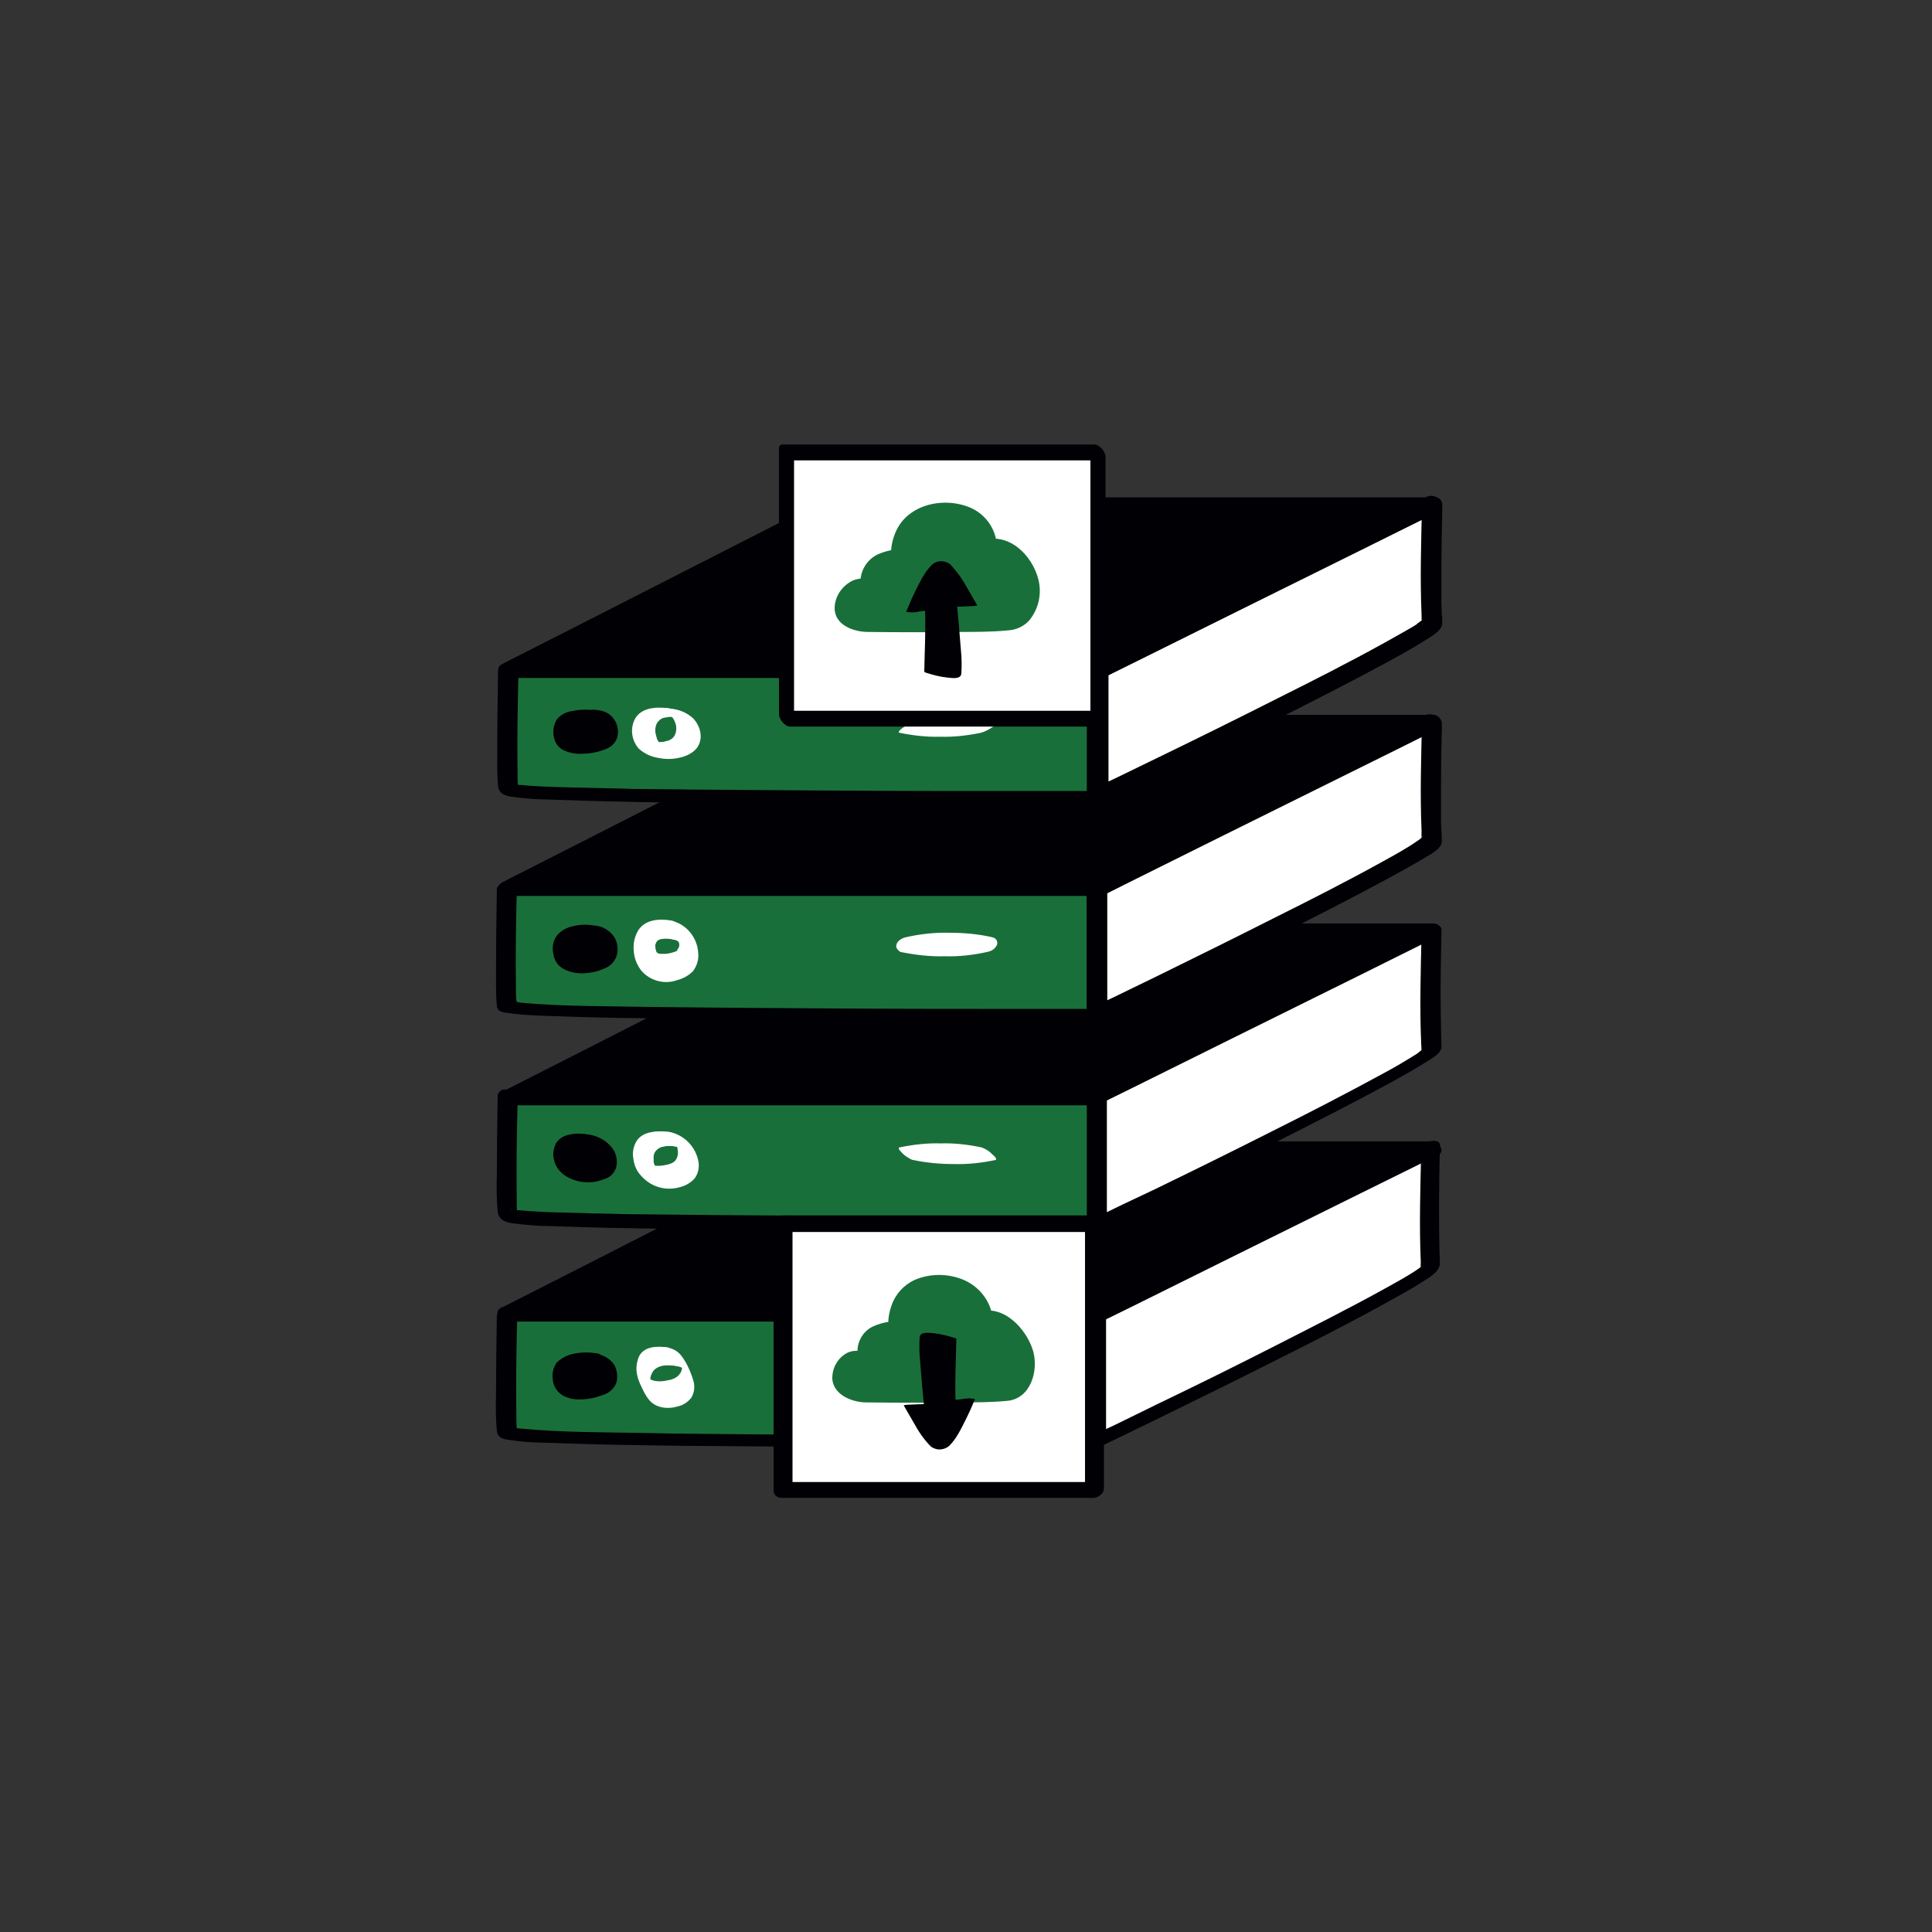 <svg width="113" height="113" viewBox="0 0 113 113" fill="none" xmlns="http://www.w3.org/2000/svg">
<rect x="0" y="0" width="113" height="113" fill="#333333" stroke="none"/>
<path d="M29.677 76.897H64.123V84.264C64.123 84.264 29.796 84.383 29.677 83.767C29.559 83.151 29.677 76.897 29.677 76.897Z" fill="#196F3A"/>
<path d="M29.701 77.252H62.749C63.199 77.252 63.649 77.275 64.1 77.252H64.147L63.531 76.944V84.335L64.1 83.932H59.504C55.998 83.932 52.491 83.932 49.009 83.909H48.369H47.611H46.142L43.205 83.885C41.381 83.861 39.58 83.861 37.756 83.814C35.34 83.766 32.876 83.79 30.459 83.553C30.341 83.553 30.199 83.53 30.08 83.506C29.962 83.482 30.246 83.553 30.08 83.506C30.057 83.506 30.009 83.482 29.986 83.482C29.986 83.435 30.199 83.624 30.223 83.648C30.246 83.672 30.223 83.766 30.246 83.695C30.246 83.648 30.246 83.601 30.223 83.553C30.199 83.245 30.199 82.937 30.199 82.629C30.175 80.829 30.199 79.028 30.246 77.228V76.849C30.246 76.375 29.085 76.446 29.062 76.944C29.038 78.46 29.014 79.976 29.014 81.469C28.991 82.203 28.991 82.961 29.062 83.695C29.085 84.027 29.322 84.122 29.607 84.193C30.365 84.311 31.146 84.382 31.928 84.382C33.279 84.43 34.653 84.477 36.003 84.501C37.78 84.525 39.533 84.572 41.309 84.572C43.276 84.596 45.242 84.596 47.208 84.619C49.175 84.619 51.165 84.643 53.155 84.643C54.884 84.643 56.613 84.643 58.319 84.643H62.157C62.773 84.643 63.413 84.667 64.028 84.643H64.1C64.313 84.643 64.668 84.501 64.668 84.24V76.849C64.668 76.565 64.242 76.541 64.052 76.541H33.871C32.497 76.541 31.099 76.494 29.701 76.541H29.654C29.441 76.541 29.085 76.683 29.085 76.944C29.085 77.204 29.512 77.252 29.701 77.252Z" fill="#000005"/>
<path d="M83.691 67.183L64.123 76.897V84.264C64.123 84.264 83.81 74.788 83.691 74.054C83.573 73.319 83.691 67.183 83.691 67.183Z" fill="white"/>
<path d="M83.478 66.852L81.535 67.823L76.868 70.145L71.207 72.964L66.35 75.356C65.568 75.736 64.739 76.115 63.981 76.541L63.957 76.565C63.744 76.659 63.626 76.873 63.602 77.109V84.477C63.602 84.856 64.171 84.69 64.336 84.619C65.379 84.122 66.421 83.601 67.463 83.103C69.738 81.99 72.012 80.876 74.263 79.739C76.537 78.602 78.787 77.465 81.014 76.233C81.725 75.83 82.459 75.451 83.147 75.001C83.525 74.764 84.236 74.385 84.213 73.864C84.141 71.637 84.165 69.41 84.213 67.183C84.213 67.112 84.213 67.041 84.213 66.97C84.213 66.686 83.786 66.71 83.62 66.757C83.336 66.828 83.147 67.065 83.123 67.349C83.075 69.481 83.004 71.637 83.099 73.793C83.099 73.888 83.075 74.148 83.123 74.243C83.123 74.196 83.147 74.125 83.17 74.077C83.147 74.101 83.289 73.935 83.194 74.03C83.17 74.077 83.336 73.911 83.218 74.006C83.194 74.03 83.147 74.053 83.123 74.077C83.099 74.101 83.052 74.125 83.004 74.172C82.91 74.243 83.147 74.077 83.052 74.148L82.981 74.196C82.365 74.622 81.701 74.977 81.062 75.333C78.93 76.517 76.75 77.607 74.571 78.721C72.296 79.881 69.998 81.018 67.677 82.132L65.213 83.34C64.81 83.53 64.384 83.719 64.005 83.932L63.957 83.956L64.692 84.098V76.731L64.336 77.252L66.279 76.28L70.946 73.959L76.608 71.14L81.488 68.723C82.27 68.32 83.099 67.965 83.857 67.539L83.881 67.515C84.094 67.42 84.331 67.112 84.189 66.875C84.047 66.638 83.691 66.733 83.478 66.852Z" fill="#000005"/>
<path d="M29.677 76.897L48.748 67.183H83.691L64.123 76.897H29.677Z" fill="#000005"/>
<path d="M30.104 77.252L31.999 76.281L36.548 73.959L42.044 71.14L46.806 68.7L48.369 67.894C48.606 67.776 48.89 67.657 49.127 67.515L49.151 67.491L48.914 67.562H82.412C82.862 67.562 83.336 67.586 83.786 67.562H83.834L83.241 66.804L81.299 67.752L76.632 70.074L70.97 72.893L66.09 75.309L64.479 76.115C64.218 76.233 63.957 76.352 63.721 76.494L63.697 76.517L63.934 76.446H33.729C32.355 76.446 30.957 76.399 29.559 76.446H29.512C29.322 76.423 29.133 76.565 29.133 76.754C29.133 76.802 29.133 76.849 29.157 76.896C29.251 77.181 29.607 77.299 29.867 77.299H64.147C64.36 77.299 64.573 77.252 64.763 77.133L66.303 76.375L72.462 73.319L79.593 69.789L83.952 67.634L84.165 67.539C84.307 67.444 84.355 67.254 84.26 67.089C84.26 67.065 84.236 67.065 84.213 67.041C84.047 66.852 83.81 66.733 83.549 66.757H48.867C48.654 66.733 48.44 66.781 48.251 66.876C47.801 67.089 47.374 67.326 46.924 67.539L40.954 70.571L33.847 74.196L29.465 76.423L29.251 76.541C28.991 76.659 29.109 76.991 29.275 77.133C29.512 77.323 29.82 77.37 30.104 77.252Z" fill="#000005"/>
<path d="M53.012 80.19C53.391 80.095 53.794 80.047 54.197 80C54.6 79.977 54.979 79.953 55.381 79.953C55.784 79.953 56.163 79.977 56.566 80C56.969 80.024 57.371 80.095 57.75 80.19C57.371 80.284 56.969 80.356 56.566 80.379C56.163 80.403 55.784 80.427 55.381 80.427C54.979 80.427 54.6 80.403 54.197 80.379C53.794 80.356 53.415 80.284 53.012 80.19Z" fill="white"/>
<path d="M53.486 80.544C54.244 80.379 55.002 80.308 55.784 80.308C56.542 80.284 57.324 80.379 58.058 80.521L57.324 79.858C56.566 80.023 55.808 80.094 55.026 80.094C54.268 80.118 53.486 80.023 52.752 79.881C52.539 79.834 52.468 79.952 52.61 80.118C52.799 80.331 53.036 80.473 53.32 80.544C54.126 80.734 54.955 80.805 55.808 80.805C56.637 80.829 57.466 80.734 58.272 80.568C58.437 80.521 58.2 80.26 58.153 80.237C57.964 80.071 57.75 79.952 57.514 79.881C56.708 79.692 55.879 79.597 55.026 79.621C54.197 79.621 53.391 79.692 52.586 79.881C52.373 79.929 52.776 80.26 52.823 80.308C52.965 80.402 53.249 80.592 53.486 80.544Z" fill="white"/>
<path d="M34.581 79.36C34.581 79.36 32.899 79.005 32.899 80.379C32.899 81.753 34.155 81.753 35.008 81.35C35.861 80.948 35.553 79.479 34.581 79.36Z" fill="#000005"/>
<path d="M34.984 79.171C34.487 79.076 33.989 79.076 33.492 79.195C33.136 79.266 32.805 79.455 32.544 79.716C32.355 80 32.283 80.332 32.331 80.687C32.355 81.043 32.544 81.35 32.828 81.564C33.16 81.777 33.563 81.872 33.965 81.848C34.439 81.848 34.913 81.73 35.339 81.564C35.671 81.445 35.932 81.185 36.05 80.877C36.145 80.521 36.097 80.142 35.932 79.834C35.695 79.479 35.316 79.242 34.866 79.195C34.724 79.171 34.558 79.195 34.416 79.218C34.297 79.242 34.179 79.289 34.084 79.361C33.894 79.526 34.202 79.621 34.321 79.645C34.202 79.621 34.439 79.668 34.321 79.645H34.368C34.439 79.668 34.344 79.645 34.344 79.645C34.392 79.692 34.463 79.716 34.534 79.74C34.463 79.692 34.534 79.74 34.558 79.763C34.581 79.787 34.605 79.811 34.629 79.834C34.676 79.882 34.724 79.929 34.771 80C34.795 80.024 34.795 80.047 34.818 80.071L34.842 80.119C34.818 80.071 34.866 80.142 34.842 80.119C34.866 80.19 34.889 80.237 34.913 80.308C34.937 80.427 34.96 80.569 34.96 80.687C34.96 80.711 34.96 80.758 34.96 80.782C34.96 80.806 34.937 80.877 34.96 80.829C34.937 80.9 34.913 80.948 34.889 81.019C34.866 81.066 34.818 81.114 34.795 81.161C34.771 81.208 34.795 81.161 34.818 81.161L34.771 81.185C34.747 81.208 34.724 81.232 34.676 81.256C34.629 81.279 34.629 81.256 34.7 81.232C34.676 81.232 34.676 81.256 34.652 81.256L34.558 81.303L34.51 81.327C34.439 81.35 34.558 81.303 34.558 81.303L34.439 81.35L34.344 81.374L34.416 81.35C34.392 81.35 34.392 81.35 34.368 81.35L34.273 81.374C34.131 81.398 34.439 81.35 34.297 81.374C34.25 81.374 34.226 81.374 34.179 81.374C34.131 81.374 34.344 81.374 34.273 81.374H34.226C34.179 81.374 34.06 81.35 34.25 81.374H34.155C34.036 81.374 34.273 81.398 34.155 81.374L34.06 81.35C33.965 81.327 34.131 81.374 34.06 81.35C34.036 81.327 33.989 81.327 33.965 81.303C33.942 81.279 33.918 81.279 33.894 81.256C33.847 81.208 33.871 81.256 33.894 81.256L33.871 81.232C33.823 81.185 33.776 81.137 33.728 81.09C33.681 81.043 33.657 80.995 33.634 80.924C33.657 80.971 33.61 80.9 33.61 80.877C33.586 80.829 33.586 80.782 33.563 80.758C33.515 80.592 33.515 80.427 33.515 80.261C33.515 80.19 33.539 80.119 33.539 80.047C33.539 80.071 33.563 79.976 33.539 80.047C33.539 80.024 33.539 80.024 33.563 80C33.563 79.976 33.586 79.929 33.61 79.905C33.634 79.858 33.657 79.811 33.705 79.763C33.705 79.763 33.776 79.692 33.728 79.716C33.681 79.74 33.776 79.692 33.776 79.668L33.823 79.621L33.871 79.597C33.918 79.574 33.776 79.645 33.823 79.621L33.871 79.597C33.989 79.55 33.776 79.621 33.847 79.597L33.942 79.574C33.989 79.574 34.036 79.55 33.847 79.597H33.894L33.965 79.574C33.728 79.621 33.847 79.597 33.918 79.574H34.013C34.06 79.574 34.131 79.574 33.894 79.574H34.084C34.179 79.574 33.894 79.55 34.036 79.574H34.084H34.179H34.25L34.155 79.55C34.439 79.621 34.724 79.597 34.984 79.455C35.055 79.431 35.15 79.361 35.15 79.289C35.15 79.218 35.032 79.171 34.984 79.171Z" fill="#000005"/>
<path d="M39.319 79.36C38.988 79.289 38.656 79.313 38.348 79.431C38.206 79.479 38.064 79.573 37.969 79.692C37.874 79.81 37.827 79.952 37.803 80.094C37.78 80.379 37.827 80.687 37.945 80.924C38.087 81.137 38.301 81.303 38.561 81.326C38.846 81.374 39.13 81.35 39.414 81.279C39.485 81.255 39.556 81.232 39.627 81.208C39.699 81.184 39.746 81.161 39.817 81.113C39.935 81.042 40.006 80.924 40.078 80.805C40.196 80.521 40.196 80.189 40.054 79.905C39.983 79.763 39.888 79.621 39.77 79.526C39.627 79.431 39.485 79.384 39.319 79.36ZM39.319 79.36C39.651 79.407 39.935 79.597 40.125 79.881C40.314 80.166 40.386 80.545 40.314 80.876C40.267 81.066 40.172 81.232 40.03 81.374C39.959 81.445 39.888 81.492 39.793 81.54C39.722 81.587 39.627 81.634 39.556 81.658C39.225 81.8 38.846 81.848 38.49 81.8C38.301 81.753 38.111 81.682 37.945 81.563C37.78 81.445 37.661 81.279 37.59 81.09C37.472 80.734 37.472 80.355 37.59 80.023C37.637 79.858 37.756 79.692 37.898 79.573C38.04 79.455 38.206 79.384 38.372 79.36C38.68 79.289 39.011 79.289 39.319 79.36Z" fill="white"/>
<path d="M39.059 78.816C38.561 78.721 37.874 78.792 37.614 79.289C37.519 79.55 37.495 79.811 37.566 80.095C37.614 80.284 37.661 80.474 37.756 80.64C37.874 80.924 38.016 81.185 38.182 81.445C38.49 81.895 39.059 81.943 39.556 81.824C39.817 81.801 40.054 81.682 40.243 81.493C40.386 81.279 40.456 81.043 40.433 80.782C40.409 80.592 40.362 80.379 40.267 80.213C40.149 79.882 39.983 79.574 39.793 79.289C39.627 79.052 39.367 78.887 39.059 78.816C39.035 78.816 39.106 79.029 39.083 79.005C39.13 79.147 39.177 79.266 39.248 79.384C39.296 79.503 39.367 79.645 39.438 79.74C39.462 79.787 39.509 79.858 39.556 79.882C39.77 79.905 39.959 80 40.101 80.166C40.314 80.403 39.959 79.882 39.888 79.692C39.841 79.574 39.888 79.716 39.888 79.74C39.912 79.834 39.912 79.953 39.888 80.047C39.864 80.237 39.746 80.403 39.604 80.521C39.438 80.64 39.248 80.711 39.035 80.734C38.656 80.829 38.182 80.829 37.874 80.569C37.851 80.545 37.827 80.521 37.803 80.498C37.898 80.663 37.993 80.829 38.064 80.995C38.064 80.995 38.087 81.043 38.087 81.066C38.087 81.019 38.064 80.995 38.064 80.948C38.064 80.9 38.04 80.829 38.04 80.782C38.016 80.569 38.087 80.356 38.206 80.19C38.514 79.811 39.106 79.811 39.556 79.882C39.58 79.882 39.509 79.668 39.533 79.692C39.485 79.55 39.438 79.431 39.367 79.313C39.319 79.195 39.248 79.052 39.177 78.934C39.154 78.91 39.13 78.839 39.059 78.816Z" fill="white"/>
<path d="M39.58 79.905C39.77 79.929 39.935 80 40.078 80.094C40.149 80.142 40.196 80.213 40.267 80.26C40.196 80.118 40.125 79.976 40.054 79.81C40.054 79.763 40.078 79.929 40.078 79.905C40.149 80.308 39.983 80.687 39.651 80.924C39.319 81.161 38.917 81.279 38.49 81.279C38.277 81.279 38.064 81.232 37.874 81.137C37.78 81.09 37.709 81.042 37.638 80.995C37.614 80.971 37.59 80.947 37.566 80.924C37.472 80.829 37.614 81.042 37.638 81.066L37.803 81.445C37.638 80.971 37.78 80.45 38.135 80.118C38.514 79.787 39.106 79.81 39.58 79.905C39.604 79.905 39.533 79.692 39.533 79.716C39.485 79.573 39.438 79.455 39.367 79.337C39.319 79.218 39.248 79.076 39.177 78.957C39.154 78.91 39.106 78.839 39.059 78.815C38.467 78.721 37.638 78.721 37.353 79.384C37.235 79.692 37.187 80.047 37.258 80.379C37.306 80.639 37.401 80.876 37.519 81.113C37.638 81.374 37.756 81.611 37.922 81.824C38.325 82.369 39.059 82.44 39.675 82.25C39.983 82.179 40.243 81.99 40.433 81.753C40.599 81.469 40.646 81.161 40.575 80.829C40.504 80.568 40.409 80.308 40.291 80.047C40.172 79.787 40.03 79.526 39.864 79.313C39.675 79.052 39.391 78.886 39.059 78.839C39.035 78.839 39.106 79.052 39.083 79.028C39.13 79.171 39.177 79.289 39.248 79.407C39.296 79.526 39.367 79.668 39.438 79.763C39.485 79.81 39.533 79.881 39.58 79.905Z" fill="white"/>
<path d="M29.701 64.175H64.147V71.566C64.147 71.566 29.82 71.685 29.701 71.069C29.583 70.453 29.701 64.175 29.701 64.175Z" fill="#196F3A"/>
<path d="M29.891 64.601H62.939C63.389 64.601 63.839 64.625 64.289 64.601H64.336L63.578 64.104V71.495L63.981 71.14H59.361C55.879 71.14 52.397 71.14 48.914 71.116C45.124 71.093 41.309 71.069 37.519 71.022C36.714 71.022 35.908 70.998 35.103 70.974H34.937H34.676L34.131 70.95L33.184 70.927C32.236 70.903 31.288 70.879 30.341 70.784C30.222 70.784 30.08 70.761 29.962 70.737C29.915 70.713 29.867 70.713 29.843 70.713C30.009 70.69 29.985 70.761 29.891 70.713C30.009 70.761 30.128 70.832 30.199 70.927C30.175 70.879 30.27 71.069 30.246 71.022C30.341 71.211 30.246 71.14 30.27 71.093C30.27 71.045 30.27 70.998 30.246 70.95C30.222 70.642 30.222 70.334 30.222 70.026C30.199 68.226 30.222 66.425 30.27 64.625V64.246C30.27 63.725 29.133 63.512 29.109 64.104C29.085 65.62 29.062 67.136 29.062 68.629C29.038 69.363 29.038 70.121 29.109 70.856C29.156 71.329 29.535 71.472 29.938 71.543C30.673 71.637 31.383 71.709 32.118 71.709C33.515 71.756 34.889 71.803 36.287 71.827C38.04 71.851 39.817 71.898 41.594 71.898C43.56 71.922 45.526 71.922 47.493 71.945C49.459 71.969 51.425 71.969 53.368 71.969C55.097 71.969 56.827 71.969 58.532 71.969H62.37C62.986 71.969 63.626 71.993 64.242 71.969H64.336C64.55 71.969 64.715 71.827 64.739 71.614V64.222C64.739 63.867 64.242 63.725 63.981 63.725H33.752C32.378 63.725 30.957 63.654 29.583 63.725H29.535C29.346 63.701 29.156 63.843 29.156 64.056C29.156 64.104 29.156 64.151 29.18 64.199C29.275 64.507 29.607 64.601 29.891 64.601Z" fill="#000005"/>
<path d="M83.715 54.462L64.147 64.175V71.566C64.147 71.566 83.833 62.09 83.715 61.356C83.597 60.621 83.715 54.462 83.715 54.462Z" fill="white"/>
<path d="M83.36 54.249L81.417 55.22L76.75 57.542L71.088 60.361L66.208 62.777C65.426 63.156 64.597 63.535 63.839 63.962L63.815 63.985C63.673 64.033 63.578 64.175 63.578 64.317V71.685C63.578 71.827 63.815 71.898 63.91 71.898C64.123 71.922 64.313 71.874 64.502 71.779C65.544 71.282 66.587 70.784 67.606 70.263C69.88 69.15 72.154 68.037 74.428 66.899C76.679 65.762 78.93 64.625 81.156 63.417C81.891 63.014 82.625 62.611 83.336 62.161C83.62 61.972 84.307 61.64 84.307 61.237C84.284 60.195 84.26 59.129 84.26 58.087C84.26 56.902 84.284 55.741 84.307 54.557C84.307 54.486 84.307 54.415 84.307 54.343C84.307 53.941 83.146 54.107 83.146 54.58C83.099 56.712 83.028 58.868 83.123 61.024C83.123 61.166 83.146 61.308 83.146 61.474C83.146 61.545 83.146 61.38 83.17 61.403C83.17 61.403 83.194 61.356 83.146 61.427C83.146 61.427 83.241 61.356 83.146 61.403L83.052 61.498C83.004 61.522 82.981 61.545 82.933 61.593L82.862 61.64C82.767 61.711 82.886 61.616 82.862 61.64C82.222 62.043 81.583 62.422 80.919 62.777C78.787 63.938 76.632 65.052 74.452 66.141C72.154 67.302 69.856 68.439 67.558 69.553C66.326 70.145 65.047 70.713 63.862 71.353L63.815 71.377L64.739 71.472V64.08L64.502 64.412L66.445 63.441L71.135 61.119L76.797 58.324L81.678 55.907C82.459 55.504 83.288 55.149 84.047 54.723L84.07 54.699C84.26 54.604 84.402 54.367 84.189 54.225C83.975 54.083 83.573 54.13 83.36 54.249Z" fill="#000005"/>
<path d="M29.701 64.175L48.772 54.462H83.715L64.147 64.175H29.701Z" fill="#000005"/>
<path d="M29.914 64.554L31.81 63.583L36.358 61.261L41.878 58.442L46.64 56.026L48.203 55.22C48.44 55.102 48.724 54.983 48.961 54.841L48.985 54.817L48.701 54.912H82.222C82.672 54.912 83.146 54.959 83.596 54.912H83.644L83.525 54.059L81.583 55.031L76.916 57.352L71.254 60.171L66.374 62.588C65.592 62.967 64.763 63.322 64.005 63.772L63.981 63.796L64.265 63.701H34.013C32.639 63.701 31.241 63.654 29.843 63.701H29.796C29.18 63.701 28.848 64.649 29.606 64.649H63.886C64.123 64.649 64.336 64.578 64.549 64.459L66.089 63.701L72.249 60.645L79.38 57.115L83.715 54.959L83.928 54.865C84.378 54.628 84.402 54.012 83.81 54.012H49.151C48.914 53.988 48.701 54.035 48.487 54.13C48.037 54.343 47.611 54.58 47.161 54.794L41.215 57.826L34.108 61.45L29.725 63.677L29.512 63.796C29.275 63.914 29.061 64.199 29.18 64.459C29.298 64.72 29.701 64.672 29.914 64.554Z" fill="#000005"/>
<path d="M53.06 67.468C53.439 67.373 53.842 67.326 54.244 67.278C54.647 67.255 55.026 67.231 55.429 67.231C55.831 67.231 56.234 67.255 56.613 67.278C57.016 67.302 57.419 67.373 57.798 67.468C57.419 67.563 57.016 67.634 56.613 67.657C56.211 67.681 55.831 67.705 55.429 67.705C55.026 67.705 54.647 67.681 54.244 67.657C53.842 67.634 53.439 67.563 53.06 67.468Z" fill="white"/>
<path d="M53.486 67.847C54.244 67.681 55.026 67.61 55.808 67.61C56.59 67.586 57.395 67.681 58.153 67.847L57.348 67.112C56.59 67.278 55.808 67.349 55.026 67.349C54.244 67.373 53.439 67.278 52.681 67.112C52.444 67.065 52.681 67.326 52.728 67.397C52.918 67.61 53.154 67.752 53.415 67.847C54.197 68.013 55.002 68.084 55.808 68.084C56.613 68.107 57.442 68.013 58.224 67.847C58.366 67.799 58.082 67.539 58.035 67.515C57.869 67.326 57.656 67.207 57.419 67.112C56.637 66.946 55.831 66.852 55.026 66.875C54.221 66.852 53.391 66.946 52.61 67.112C52.444 67.16 52.799 67.468 52.846 67.491C52.965 67.586 53.297 67.894 53.486 67.847Z" fill="white"/>
<path d="M34.605 66.639C34.605 66.639 32.923 66.283 32.923 67.657C32.923 69.031 34.179 69.055 35.032 68.629C35.884 68.202 35.576 66.757 34.605 66.639Z" fill="#000005"/>
<path d="M34.392 66.354C34.013 66.283 33.61 66.283 33.231 66.378C32.947 66.449 32.71 66.591 32.544 66.828C32.378 67.136 32.307 67.491 32.402 67.823C32.568 68.723 33.61 69.173 34.439 69.15C34.795 69.15 35.15 69.055 35.482 68.913C35.766 68.794 35.979 68.534 36.05 68.226C36.121 67.871 36.05 67.491 35.837 67.183C35.505 66.733 34.984 66.425 34.392 66.354C34.297 66.331 34.179 66.331 34.084 66.378C34.037 66.425 34.037 66.496 34.084 66.544C34.273 66.757 34.534 66.876 34.818 66.923H34.866C34.937 66.923 34.724 66.876 34.795 66.899C34.913 66.947 34.676 66.852 34.747 66.876C34.818 66.899 34.605 66.804 34.676 66.852C34.7 66.852 34.7 66.876 34.724 66.876C34.724 66.876 34.605 66.781 34.653 66.828L34.7 66.876C34.581 66.781 34.653 66.828 34.7 66.876C34.747 66.923 34.724 66.899 34.747 66.923C34.771 66.947 34.676 66.852 34.724 66.899C34.771 66.947 34.818 67.018 34.842 67.065L34.866 67.089C34.842 67.041 34.913 67.16 34.866 67.089C34.889 67.136 34.889 67.136 34.913 67.183C34.937 67.254 34.961 67.326 34.961 67.397C34.961 67.468 34.984 67.515 34.984 67.586C34.984 67.61 34.984 67.681 34.984 67.634C34.984 67.681 34.984 67.705 34.984 67.752C34.961 67.871 34.913 67.989 34.866 68.107L34.818 68.202L34.795 68.226C34.747 68.273 34.676 68.321 34.629 68.344C34.581 68.368 34.51 68.415 34.439 68.439H34.416C34.463 68.415 34.392 68.439 34.392 68.439L34.297 68.463C34.155 68.51 34.037 68.534 33.895 68.558C33.823 68.558 33.989 68.558 33.895 68.558H33.776H33.658C33.587 68.558 33.776 68.581 33.705 68.558H33.634C33.563 68.558 33.515 68.51 33.658 68.558L33.563 68.534C33.492 68.51 33.729 68.581 33.634 68.558L33.587 68.534C33.752 68.581 33.729 68.605 33.681 68.581L33.634 68.558C33.776 68.629 33.752 68.629 33.705 68.605C33.681 68.605 33.681 68.581 33.658 68.581C33.776 68.652 33.705 68.629 33.681 68.581C33.658 68.534 33.658 68.558 33.634 68.558C33.61 68.558 33.705 68.629 33.658 68.581C33.61 68.534 33.61 68.534 33.587 68.486C33.563 68.463 33.539 68.439 33.539 68.392C33.563 68.439 33.539 68.392 33.539 68.368C33.515 68.297 33.492 68.202 33.468 68.131C33.444 68.06 33.444 67.965 33.444 67.894C33.444 67.823 33.444 67.728 33.444 67.657C33.468 67.539 33.492 67.397 33.563 67.302C33.587 67.278 33.587 67.254 33.61 67.231L33.634 67.207C33.587 67.254 33.658 67.183 33.634 67.207C33.681 67.16 33.705 67.136 33.752 67.089C33.8 67.065 33.847 67.041 33.895 67.018L33.966 66.994C34.013 66.97 33.942 67.018 33.942 66.994C33.942 66.97 33.989 66.994 33.989 66.97C34.108 66.947 34.226 66.923 34.345 66.899C34.203 66.923 34.297 66.899 34.345 66.899H34.439H34.581H34.653C34.7 66.899 34.747 66.923 34.558 66.899H34.629L34.724 66.923L34.818 66.947C34.937 66.97 35.292 66.947 35.126 66.733C34.913 66.496 34.676 66.378 34.392 66.354Z" fill="#000005"/>
<path d="M39.343 66.638C39.012 66.567 38.68 66.591 38.372 66.71C38.23 66.757 38.088 66.852 37.993 66.97C37.898 67.089 37.827 67.231 37.827 67.373C37.803 67.657 37.851 67.965 37.969 68.226C38.111 68.439 38.325 68.605 38.585 68.628C38.869 68.676 39.154 68.652 39.438 68.581C39.509 68.557 39.58 68.534 39.651 68.51C39.722 68.486 39.77 68.463 39.841 68.415C39.959 68.344 40.054 68.226 40.101 68.107C40.22 67.823 40.22 67.491 40.078 67.207C40.007 67.065 39.912 66.946 39.77 66.828C39.675 66.733 39.509 66.662 39.343 66.638ZM39.343 66.638C39.675 66.686 39.959 66.875 40.149 67.16C40.338 67.444 40.409 67.823 40.338 68.155C40.291 68.344 40.196 68.51 40.054 68.652C39.983 68.723 39.912 68.771 39.817 68.818C39.746 68.865 39.651 68.913 39.58 68.936C39.248 69.079 38.869 69.126 38.514 69.079C38.325 69.031 38.135 68.96 37.969 68.842C37.803 68.723 37.685 68.557 37.614 68.368C37.495 68.013 37.495 67.633 37.614 67.302C37.661 67.136 37.78 66.97 37.922 66.852C38.064 66.757 38.23 66.662 38.396 66.638C38.704 66.567 39.035 66.567 39.343 66.638Z" fill="white"/>
<path d="M39.154 66.213C38.609 66.118 37.851 66.141 37.495 66.639C37.33 66.9 37.282 67.184 37.33 67.492C37.353 67.8 37.495 68.084 37.685 68.345C37.945 68.676 38.301 68.889 38.703 69.008C38.988 69.079 39.296 69.079 39.604 69.032C39.888 69.008 40.172 68.889 40.409 68.7C40.599 68.51 40.694 68.25 40.694 67.989C40.694 67.113 39.959 66.378 39.154 66.213C39.059 66.189 38.94 66.189 38.893 66.26C38.846 66.355 38.846 66.449 38.893 66.52C39.035 66.781 39.272 66.971 39.556 67.042C39.604 67.042 39.651 67.065 39.699 67.065C39.604 67.018 39.651 67.065 39.675 67.065C39.746 67.089 39.675 67.065 39.651 67.042C39.675 67.065 39.722 67.113 39.604 67.018C39.604 67.018 39.509 66.923 39.556 66.994C39.58 67.018 39.58 67.042 39.604 67.042C39.556 67.018 39.533 66.971 39.58 67.042C39.627 67.113 39.533 66.971 39.58 67.018L39.604 67.089C39.604 67.089 39.627 67.184 39.627 67.136C39.627 67.089 39.627 67.16 39.627 67.184C39.651 67.278 39.651 67.35 39.651 67.444C39.651 67.61 39.58 67.8 39.462 67.918C39.414 67.966 39.343 68.013 39.272 68.037C39.177 68.084 39.083 68.108 38.964 68.131C38.751 68.179 38.538 68.202 38.325 68.179C38.395 68.179 38.277 68.155 38.253 68.155C38.182 68.131 38.277 68.155 38.277 68.155L38.206 68.131C38.111 68.108 38.325 68.202 38.206 68.131C38.135 68.108 38.325 68.226 38.253 68.155C38.182 68.084 38.348 68.273 38.301 68.179L38.348 68.25L38.325 68.226C38.301 68.131 38.325 68.25 38.325 68.25C38.325 68.25 38.277 68.155 38.277 68.131C38.301 68.202 38.277 68.084 38.253 68.06C38.23 68.013 38.23 67.942 38.23 67.894C38.23 67.871 38.23 67.847 38.23 67.823C38.23 67.8 38.23 67.871 38.23 67.8C38.23 67.729 38.23 67.705 38.23 67.658C38.23 67.563 38.253 67.492 38.301 67.397C38.419 67.207 38.609 67.089 38.798 67.065C38.917 67.042 39.011 67.018 39.13 67.018H39.319C39.367 67.018 39.391 67.018 39.438 67.042C39.509 67.065 39.627 67.065 39.699 66.994C39.746 66.923 39.746 66.805 39.699 66.734C39.651 66.473 39.414 66.284 39.154 66.213Z" fill="white"/>
<path d="M39.556 67.065C39.604 67.065 39.675 67.089 39.722 67.089C39.627 67.065 39.699 67.089 39.722 67.089C39.817 67.113 39.699 67.065 39.699 67.065L39.746 67.089C39.817 67.136 39.651 67.018 39.722 67.065C39.793 67.113 39.651 66.971 39.699 67.042C39.746 67.113 39.793 67.089 39.699 67.042C39.722 67.065 39.77 67.16 39.77 67.136C39.77 67.113 39.793 67.16 39.793 67.184L39.841 67.255C39.864 67.326 39.817 67.207 39.841 67.278C39.841 67.302 39.841 67.326 39.864 67.35C39.888 67.421 39.888 67.492 39.912 67.563C39.935 67.776 39.864 67.989 39.746 68.179C39.604 68.345 39.391 68.487 39.177 68.534C38.941 68.629 38.704 68.676 38.443 68.653C38.396 68.653 38.348 68.653 38.301 68.629L38.23 68.605C38.159 68.605 38.277 68.629 38.23 68.605C38.182 68.582 38.088 68.534 38.182 68.582C38.088 68.534 38.182 68.582 38.182 68.605C38.064 68.51 38.254 68.676 38.182 68.605C38.111 68.534 38.23 68.676 38.182 68.629C38.159 68.605 38.159 68.582 38.135 68.558C38.088 68.51 38.159 68.629 38.135 68.558L38.111 68.51C38.135 68.558 38.111 68.487 38.111 68.487C38.111 68.487 38.088 68.416 38.088 68.392C38.064 68.321 38.064 68.25 38.064 68.179C38.04 67.942 38.088 67.705 38.182 67.492C38.419 66.994 39.035 66.971 39.556 67.065C39.627 67.065 39.746 67.089 39.817 67.018C39.864 66.947 39.864 66.828 39.817 66.757C39.675 66.497 39.438 66.307 39.154 66.236C38.49 66.141 37.638 66.118 37.235 66.734C37.045 67.042 36.974 67.421 37.045 67.776C37.093 68.179 37.258 68.534 37.543 68.818C38.111 69.434 38.964 69.671 39.77 69.434C40.078 69.363 40.362 69.197 40.599 68.96C40.812 68.7 40.907 68.345 40.859 67.989C40.717 67.089 40.03 66.378 39.154 66.212C39.083 66.189 38.964 66.189 38.893 66.26C38.846 66.355 38.846 66.449 38.893 66.52C39.012 66.805 39.272 66.994 39.556 67.065Z" fill="white"/>
<path d="M29.701 51.951H64.147V59.342C64.147 59.342 29.82 59.461 29.701 58.845C29.583 58.229 29.701 51.951 29.701 51.951Z" fill="#196F3A"/>
<path d="M29.464 52.306H62.512C62.962 52.329 63.412 52.329 63.862 52.306H63.91L63.554 52.022V59.413L64.336 59.01C62.796 59.01 61.257 59.01 59.74 59.01C56.234 59.01 52.752 59.01 49.246 58.986C45.455 58.963 41.665 58.939 37.851 58.892C35.434 58.844 32.97 58.868 30.554 58.655L30.364 58.631L30.27 58.607C30.151 58.607 30.412 58.631 30.293 58.607L30.175 58.584C30.033 58.513 30.104 58.56 30.175 58.584C30.104 58.536 30.199 58.607 30.199 58.607C30.293 58.702 30.222 58.702 30.222 58.655C30.222 58.607 30.222 58.56 30.199 58.513C30.175 58.228 30.175 57.944 30.175 57.66C30.151 55.859 30.175 54.059 30.222 52.258V51.879C30.222 51.382 29.085 51.595 29.061 51.998C29.038 53.514 29.014 55.03 29.014 56.523C29.014 57.281 28.99 58.062 29.061 58.821C29.085 59.105 29.275 59.176 29.535 59.223C30.293 59.342 31.075 59.389 31.857 59.413C33.207 59.46 34.558 59.508 35.908 59.531C37.685 59.555 39.438 59.579 41.215 59.602C43.181 59.626 45.147 59.65 47.114 59.65C49.08 59.65 51.022 59.673 52.965 59.673C54.694 59.673 56.4 59.673 58.129 59.673C59.409 59.673 60.688 59.673 61.967 59.673C62.583 59.673 63.199 59.673 63.815 59.673H63.886C64.076 59.673 64.668 59.579 64.668 59.271V51.903C64.668 51.714 64.502 51.619 64.313 51.619H34.131C32.733 51.619 31.36 51.619 29.962 51.619H29.914C29.654 51.619 29.298 51.69 29.156 51.95C29.014 52.211 29.251 52.306 29.464 52.306Z" fill="#000005"/>
<path d="M83.691 42.238L64.123 51.951V59.342C64.123 59.342 83.81 49.866 83.691 49.132C83.573 48.397 83.691 42.238 83.691 42.238Z" fill="white"/>
<path d="M83.288 41.859L81.346 42.83L76.679 45.152L71.017 47.971L66.137 50.387L64.526 51.193C64.265 51.311 64.005 51.43 63.768 51.572L63.744 51.595C63.649 51.666 63.578 51.761 63.578 51.88V59.271C63.578 59.745 64.242 59.863 64.573 59.697C65.616 59.2 66.634 58.703 67.677 58.205C69.951 57.092 72.225 55.978 74.499 54.841C76.75 53.704 79.001 52.567 81.227 51.358C81.962 50.956 82.696 50.553 83.407 50.127C83.715 49.937 84.331 49.629 84.331 49.203C84.331 48.824 84.284 48.421 84.284 48.042C84.284 47.379 84.284 46.715 84.284 46.052C84.284 44.867 84.307 43.707 84.331 42.522C84.331 42.451 84.331 42.38 84.331 42.309C84.331 41.764 83.194 41.551 83.17 42.167C83.123 44.299 83.052 46.455 83.146 48.61C83.146 48.681 83.123 48.989 83.17 49.061C83.217 49.132 83.194 48.918 83.17 48.989C83.217 48.847 83.241 48.942 83.194 48.942C83.17 48.966 83.146 48.989 83.123 49.013C83.217 48.895 83.17 48.966 83.099 49.037C83.028 49.108 82.933 49.155 82.838 49.226C82.222 49.653 81.559 50.008 80.919 50.364C78.787 51.548 76.632 52.638 74.452 53.727C72.154 54.888 69.856 56.026 67.534 57.163L65.047 58.371C64.644 58.56 64.218 58.75 63.815 58.963L63.768 58.987L64.763 59.413V52.022L64.597 52.33L66.54 51.358L71.207 49.037L76.892 46.218L81.772 43.801L83.383 42.996C83.644 42.877 83.904 42.759 84.141 42.617L84.165 42.593C84.426 42.451 84.307 42.119 84.141 41.977C83.881 41.764 83.549 41.717 83.288 41.859Z" fill="#000005"/>
<path d="M29.701 51.951L48.772 42.238H83.691L64.147 51.951H29.701Z" fill="#000005"/>
<path d="M29.938 52.33L31.833 51.358L36.382 49.037L41.902 46.218L46.663 43.801L48.227 42.996C48.464 42.877 48.748 42.759 48.961 42.617L48.985 42.593L48.677 42.664H82.199C82.649 42.664 83.123 42.712 83.573 42.664H83.62L83.454 41.835L81.512 42.806L76.845 45.128L71.183 47.947L66.302 50.364L64.692 51.169C64.431 51.287 64.17 51.406 63.934 51.548L63.91 51.572L64.218 51.501H33.989C32.615 51.501 31.217 51.477 29.82 51.501H29.772C29.512 51.501 29.156 51.666 29.109 51.951C29.061 52.235 29.369 52.401 29.63 52.401H63.91C64.147 52.401 64.36 52.353 64.573 52.235L66.113 51.477L72.272 48.421L79.403 44.891L83.739 42.735L83.952 42.64C84.141 42.546 84.331 42.38 84.283 42.143C84.212 41.93 83.999 41.788 83.786 41.811H49.127C48.89 41.788 48.677 41.835 48.464 41.906C48.014 42.119 47.587 42.356 47.137 42.569L41.167 45.602L34.06 49.226L29.677 51.453L29.464 51.572C29.251 51.69 29.014 51.927 29.156 52.188C29.298 52.448 29.701 52.448 29.938 52.33Z" fill="#000005"/>
<path d="M53.036 55.244C53.415 55.149 53.818 55.078 54.221 55.054C54.623 55.031 55.026 55.007 55.405 55.007C55.784 55.007 56.187 55.031 56.59 55.054C56.992 55.078 57.395 55.149 57.774 55.244C57.395 55.339 56.992 55.386 56.59 55.433C56.187 55.457 55.808 55.481 55.405 55.481C55.002 55.481 54.6 55.457 54.221 55.433C53.818 55.41 53.415 55.339 53.036 55.244Z" fill="white"/>
<path d="M53.036 55.67C53.77 55.504 54.505 55.433 55.263 55.457C56.021 55.457 56.779 55.528 57.514 55.694L57.798 54.864C57.063 55.03 56.329 55.101 55.571 55.078C54.813 55.101 54.055 55.007 53.32 54.864C53.013 54.817 52.728 54.935 52.539 55.172C52.42 55.315 52.444 55.504 52.586 55.623C52.633 55.67 52.681 55.694 52.752 55.694C53.581 55.859 54.41 55.954 55.263 55.931C56.116 55.954 56.945 55.859 57.774 55.67C58.011 55.623 58.224 55.48 58.319 55.243C58.366 55.078 58.272 54.888 58.106 54.841C58.082 54.841 58.059 54.841 58.035 54.817C57.206 54.628 56.377 54.556 55.524 54.556C54.671 54.533 53.818 54.628 52.989 54.817C52.752 54.864 52.42 55.054 52.42 55.338C52.42 55.623 52.823 55.717 53.036 55.67Z" fill="white"/>
<path d="M34.581 54.414C34.581 54.414 32.899 54.059 32.899 55.433C32.899 56.807 34.155 56.831 35.031 56.404C35.908 55.978 35.553 54.533 34.581 54.414Z" fill="#000005"/>
<path d="M34.866 54.154C34.416 54.059 33.942 54.059 33.492 54.178C33.136 54.249 32.805 54.438 32.568 54.722C32.355 55.031 32.283 55.386 32.355 55.741C32.402 56.097 32.568 56.428 32.876 56.618C33.255 56.855 33.705 56.949 34.155 56.926C34.558 56.902 34.937 56.831 35.292 56.665C35.671 56.547 35.955 56.262 36.074 55.883C36.169 55.528 36.121 55.125 35.932 54.817C35.671 54.415 35.221 54.154 34.747 54.13C34.581 54.13 34.439 54.13 34.297 54.201C34.202 54.225 34.108 54.296 34.036 54.391C33.942 54.628 34.344 54.675 34.463 54.699C34.25 54.675 34.416 54.699 34.463 54.699C34.463 54.699 34.344 54.651 34.416 54.675L34.463 54.699L34.51 54.722C34.558 54.746 34.558 54.77 34.487 54.699C34.51 54.722 34.558 54.722 34.581 54.746C34.605 54.77 34.629 54.794 34.652 54.794C34.724 54.841 34.605 54.746 34.676 54.817C34.724 54.865 34.771 54.936 34.795 54.983C34.818 55.031 34.866 55.102 34.889 55.149C34.889 55.173 34.913 55.244 34.889 55.173C34.889 55.22 34.913 55.244 34.913 55.291C34.937 55.41 34.96 55.552 34.937 55.67C34.937 55.694 34.937 55.741 34.913 55.765C34.913 55.694 34.913 55.765 34.913 55.789C34.889 55.86 34.866 55.907 34.842 55.978C34.818 56.002 34.818 56.026 34.795 56.049C34.747 56.12 34.842 56.002 34.771 56.073L34.7 56.144L34.652 56.168C34.676 56.144 34.747 56.12 34.676 56.144L34.605 56.191C34.487 56.239 34.724 56.144 34.605 56.191C34.534 56.215 34.487 56.239 34.416 56.262C34.368 56.286 34.25 56.31 34.439 56.262L34.344 56.286L34.25 56.31C34.108 56.334 34.416 56.286 34.273 56.31H34.155H34.108C34.036 56.31 34.202 56.31 34.202 56.31H34.084H34.036C33.942 56.31 34.179 56.334 34.108 56.31L34.013 56.286C33.989 56.286 33.965 56.286 33.965 56.286C33.965 56.286 34.108 56.334 34.036 56.31L33.965 56.286L33.918 56.262C33.847 56.239 34.013 56.31 33.942 56.286C33.871 56.262 33.847 56.215 33.8 56.191C33.752 56.168 33.847 56.239 33.776 56.168C33.752 56.144 33.728 56.12 33.705 56.073C33.657 56.026 33.634 55.954 33.61 55.907C33.61 55.883 33.563 55.812 33.586 55.883C33.563 55.836 33.563 55.789 33.539 55.765C33.492 55.599 33.492 55.433 33.492 55.267C33.492 55.22 33.492 55.196 33.515 55.149C33.515 55.102 33.539 55.102 33.515 55.149C33.515 55.125 33.515 55.125 33.515 55.102C33.539 55.031 33.563 54.983 33.586 54.912L33.634 54.841C33.634 54.841 33.657 54.817 33.657 54.794C33.657 54.77 33.61 54.865 33.634 54.817C33.681 54.77 33.705 54.722 33.752 54.699C33.823 54.651 33.681 54.746 33.728 54.722C33.752 54.699 33.776 54.699 33.8 54.675L33.823 54.651C33.871 54.628 33.752 54.675 33.752 54.675C33.776 54.675 33.823 54.651 33.847 54.651C33.894 54.628 34.013 54.628 33.8 54.651L33.871 54.628L33.942 54.604C34.013 54.58 33.776 54.628 33.847 54.628H33.894C33.942 54.628 34.013 54.628 34.06 54.628C34.108 54.628 33.918 54.628 33.942 54.628H34.06H34.179H34.226C34.297 54.628 34.036 54.604 34.131 54.628L34.226 54.651C34.368 54.675 34.534 54.675 34.676 54.651C34.795 54.628 34.913 54.58 35.008 54.486C35.292 54.32 35.055 54.178 34.866 54.154Z" fill="#000005"/>
<path d="M39.343 54.414C39.012 54.343 38.704 54.367 38.372 54.485C38.23 54.533 38.088 54.627 37.993 54.746C37.898 54.864 37.827 55.007 37.827 55.149C37.803 55.433 37.851 55.741 37.969 56.002C38.111 56.215 38.325 56.381 38.585 56.404C38.869 56.452 39.154 56.428 39.438 56.357C39.509 56.333 39.58 56.309 39.651 56.286C39.722 56.262 39.77 56.238 39.841 56.191C39.959 56.12 40.054 56.002 40.101 55.883C40.22 55.599 40.22 55.291 40.078 55.007C40.007 54.864 39.912 54.722 39.793 54.627C39.651 54.509 39.485 54.438 39.343 54.414ZM39.343 54.414C39.675 54.462 39.983 54.651 40.149 54.935C40.338 55.22 40.409 55.599 40.338 55.93C40.291 56.12 40.196 56.286 40.054 56.428C39.983 56.499 39.912 56.546 39.817 56.594C39.746 56.641 39.651 56.665 39.58 56.712C39.248 56.854 38.869 56.902 38.514 56.854C38.325 56.807 38.135 56.736 37.969 56.617C37.803 56.499 37.685 56.333 37.614 56.144C37.495 55.788 37.495 55.409 37.614 55.078C37.661 54.912 37.78 54.746 37.922 54.627C38.064 54.509 38.23 54.438 38.396 54.414C38.704 54.343 39.012 54.343 39.343 54.414Z" fill="white"/>
<path d="M39.272 53.87C38.704 53.775 37.922 53.822 37.566 54.367C37.164 54.959 37.33 55.86 37.756 56.404C38.182 56.949 38.846 57.044 39.462 56.926C39.77 56.878 40.078 56.76 40.315 56.547C40.528 56.333 40.646 56.025 40.646 55.717C40.67 55.267 40.528 54.841 40.243 54.486C40.03 54.154 39.675 53.941 39.272 53.87C38.988 53.822 38.822 54.106 38.87 54.343C38.893 54.651 39.106 54.888 39.414 54.959C39.462 54.959 39.509 54.983 39.556 54.983C39.414 54.936 39.604 55.007 39.604 55.007C39.604 55.007 39.509 54.936 39.58 54.983C39.604 55.007 39.627 55.007 39.627 55.03C39.604 55.03 39.533 54.936 39.604 55.007L39.675 55.078C39.722 55.125 39.604 54.959 39.651 55.03C39.651 55.054 39.675 55.078 39.699 55.102C39.746 55.172 39.651 54.983 39.675 55.054C39.675 55.078 39.699 55.102 39.699 55.125C39.699 55.149 39.699 55.172 39.722 55.172C39.675 55.125 39.699 55.078 39.722 55.149C39.722 55.172 39.722 55.196 39.722 55.22C39.722 55.244 39.722 55.267 39.722 55.267C39.722 55.315 39.722 55.291 39.722 55.22C39.746 55.244 39.722 55.338 39.722 55.362C39.722 55.386 39.746 55.386 39.722 55.338C39.722 55.362 39.722 55.386 39.699 55.409C39.699 55.433 39.699 55.433 39.675 55.457C39.675 55.48 39.627 55.528 39.675 55.48C39.722 55.433 39.675 55.48 39.651 55.504C39.627 55.528 39.604 55.552 39.604 55.575C39.533 55.646 39.604 55.552 39.627 55.575L39.58 55.623L39.462 55.67L39.391 55.694L39.225 55.741C39.106 55.765 39.012 55.788 38.893 55.788C38.846 55.788 38.798 55.788 38.751 55.788C38.775 55.788 38.822 55.788 38.751 55.788H38.633C38.585 55.788 38.538 55.765 38.49 55.765C38.443 55.765 38.514 55.765 38.514 55.765C38.514 55.765 38.443 55.741 38.467 55.741C38.49 55.741 38.348 55.67 38.419 55.717C38.49 55.765 38.372 55.67 38.348 55.67C38.443 55.717 38.419 55.741 38.396 55.694C38.372 55.67 38.372 55.67 38.348 55.646C38.419 55.717 38.419 55.741 38.396 55.694C38.348 55.599 38.419 55.717 38.419 55.741C38.419 55.694 38.372 55.646 38.372 55.599C38.372 55.575 38.372 55.552 38.348 55.528C38.372 55.575 38.372 55.623 38.348 55.528C38.325 55.433 38.348 55.433 38.325 55.362C38.301 55.291 38.325 55.457 38.325 55.386C38.325 55.362 38.325 55.338 38.325 55.315C38.325 55.291 38.325 55.267 38.325 55.244C38.325 55.196 38.325 55.291 38.325 55.267C38.325 55.244 38.419 55.054 38.348 55.172C38.372 55.125 38.419 55.078 38.443 55.03C38.372 55.078 38.467 54.983 38.443 55.03C38.514 54.983 38.49 55.007 38.514 54.983C38.538 54.959 38.609 54.936 38.656 54.912C38.585 54.936 38.704 54.888 38.656 54.912L38.751 54.888C38.87 54.865 39.012 54.841 39.13 54.841C39.177 54.841 39.13 54.841 39.106 54.841H39.225C39.296 54.841 39.367 54.865 39.414 54.865C39.627 54.888 39.817 54.722 39.817 54.509C39.817 54.462 39.817 54.414 39.817 54.391C39.77 54.178 39.556 53.941 39.272 53.87Z" fill="white"/>
<path d="M39.414 54.959C39.438 54.959 39.604 55.007 39.485 54.959C39.533 54.983 39.58 55.007 39.627 55.03C39.627 55.03 39.699 55.078 39.651 55.03C39.604 54.983 39.651 55.03 39.675 55.054L39.746 55.102C39.675 55.007 39.793 55.149 39.746 55.102C39.77 55.125 39.77 55.149 39.793 55.173C39.793 55.173 39.722 55.078 39.77 55.125C39.817 55.173 39.817 55.22 39.864 55.267C39.912 55.315 39.817 55.173 39.864 55.244L39.888 55.315C39.912 55.338 39.912 55.362 39.912 55.41C39.912 55.291 39.912 55.386 39.912 55.41C39.912 55.433 39.912 55.48 39.912 55.504C39.912 55.433 39.912 55.575 39.912 55.504C39.912 55.575 39.912 55.623 39.888 55.67C39.888 55.646 39.912 55.599 39.888 55.67C39.888 55.694 39.864 55.717 39.864 55.741C39.864 55.765 39.841 55.788 39.817 55.812C39.841 55.765 39.817 55.812 39.793 55.836C39.746 55.907 39.675 55.978 39.58 56.025C39.485 56.096 39.367 56.144 39.248 56.168C39.201 56.191 39.177 56.191 39.13 56.191L38.94 56.239L38.775 56.262H38.656C38.561 56.262 38.751 56.262 38.609 56.262C38.538 56.262 38.467 56.239 38.419 56.239L38.348 56.215C38.277 56.191 38.395 56.239 38.348 56.215C38.301 56.191 38.253 56.168 38.206 56.144C38.111 56.096 38.182 56.144 38.206 56.144C38.23 56.144 38.088 56.049 38.159 56.12C38.23 56.168 38.159 56.12 38.135 56.096L38.088 56.025C38.04 55.954 38.135 56.12 38.111 56.049C38.111 56.025 38.088 56.002 38.088 56.002C38.088 55.978 38.064 55.954 38.04 55.931C38.04 55.883 38.04 55.86 38.017 55.812C37.993 55.765 38.017 55.741 38.017 55.717C38.017 55.694 38.017 55.717 38.017 55.741C38.017 55.67 38.017 55.599 38.04 55.552C38.064 55.504 38.04 55.48 38.064 55.457C38.064 55.48 38.04 55.528 38.064 55.433C38.088 55.362 38.111 55.315 38.135 55.267C38.111 55.338 38.135 55.267 38.159 55.244C38.182 55.22 38.206 55.173 38.23 55.149L38.301 55.078C38.325 55.054 38.325 55.054 38.301 55.078L38.348 55.054C38.395 55.03 38.467 54.983 38.514 54.959C38.467 54.983 38.585 54.936 38.514 54.959C38.538 54.959 38.585 54.936 38.609 54.936C38.846 54.888 39.13 54.888 39.414 54.959C39.651 54.959 39.841 54.794 39.841 54.58C39.841 54.533 39.841 54.486 39.841 54.462C39.817 54.154 39.604 53.917 39.296 53.846C38.609 53.727 37.756 53.751 37.33 54.414C37.116 54.77 37.022 55.196 37.069 55.623C37.093 56.049 37.258 56.452 37.519 56.783C38.04 57.376 38.869 57.589 39.604 57.328C39.959 57.234 40.267 57.068 40.528 56.807C40.764 56.499 40.883 56.096 40.836 55.717C40.788 54.865 40.149 54.012 39.272 53.893C39.059 53.87 38.869 54.035 38.869 54.249C38.869 54.296 38.869 54.343 38.869 54.367C38.893 54.651 39.106 54.888 39.414 54.959Z" fill="white"/>
<path d="M29.725 39.229H64.171V46.62C64.171 46.62 29.843 46.739 29.725 46.123C29.607 45.507 29.725 39.229 29.725 39.229Z" fill="#196F3A"/>
<path d="M29.843 39.608H62.891C63.341 39.608 63.791 39.632 64.242 39.608H64.289L63.578 39.181V46.573L64.052 46.265C62.512 46.265 60.972 46.265 59.432 46.265C55.95 46.265 52.468 46.265 48.985 46.241C45.195 46.217 41.38 46.194 37.59 46.146H37.282H37.093L36.453 46.123L35.292 46.099C34.629 46.075 33.942 46.075 33.255 46.051C32.307 46.028 31.36 46.004 30.412 45.909C30.294 45.909 30.151 45.886 30.033 45.862C29.843 45.838 30.104 45.886 30.057 45.862C30.033 45.862 29.985 45.838 29.962 45.838C30.033 45.815 30.199 45.957 30.246 46.028C30.246 46.028 30.341 46.146 30.294 46.075C30.294 46.051 30.294 46.051 30.294 46.028C30.27 46.075 30.294 46.123 30.294 46.028C30.27 45.72 30.27 45.412 30.27 45.104C30.246 43.303 30.27 41.503 30.317 39.703V39.324C30.317 38.802 29.156 38.708 29.133 39.205C29.109 40.721 29.085 42.237 29.085 43.73C29.085 44.464 29.062 45.222 29.133 45.957C29.18 46.407 29.488 46.525 29.891 46.596C30.625 46.691 31.336 46.762 32.07 46.762C33.421 46.81 34.771 46.857 36.145 46.881C37.945 46.928 39.746 46.952 41.546 46.952C43.513 46.975 45.479 46.975 47.445 46.999C49.411 46.999 51.378 47.023 53.32 47.023C55.05 47.023 56.779 47.023 58.485 47.023C59.764 47.023 61.043 47.023 62.323 47.023C62.939 47.023 63.578 47.047 64.194 47.023H64.289C64.455 47.023 64.763 46.904 64.763 46.715V39.324C64.763 38.968 64.313 38.873 64.052 38.873H33.823C32.449 38.873 31.052 38.826 29.654 38.873H29.607C29.393 38.873 29.085 39.039 29.156 39.3C29.227 39.56 29.607 39.608 29.843 39.608Z" fill="#000005"/>
<path d="M83.715 29.516L64.147 39.229V46.62C64.147 46.62 83.833 37.144 83.715 36.41C83.597 35.675 83.715 29.516 83.715 29.516Z" fill="white"/>
<path d="M83.431 29.066L81.488 30.037L76.821 32.359L71.159 35.178L66.279 37.595C65.497 37.997 64.668 38.353 63.91 38.779L63.886 38.803C63.72 38.874 63.602 39.063 63.578 39.253V46.644C63.578 47.094 64.123 47.26 64.478 47.094C65.521 46.597 66.563 46.099 67.582 45.578C69.856 44.465 72.13 43.351 74.405 42.214C76.655 41.077 78.906 39.94 81.133 38.732C81.867 38.329 82.602 37.926 83.312 37.476C83.644 37.263 84.355 36.907 84.355 36.434C84.355 36.41 84.331 36.197 84.355 36.339C84.355 36.457 84.355 36.386 84.355 36.363C84.355 36.339 84.355 36.292 84.355 36.268C84.355 36.173 84.355 36.078 84.331 36.007C84.331 35.77 84.307 35.533 84.307 35.297C84.307 34.633 84.307 33.946 84.307 33.283C84.307 32.098 84.331 30.938 84.355 29.753C84.355 29.682 84.355 29.611 84.355 29.54C84.378 28.877 83.194 28.853 83.17 29.54C83.123 31.672 83.052 33.828 83.146 35.984C83.146 36.126 83.146 36.268 83.17 36.41C83.217 36.765 83.17 36.434 83.17 36.434C83.17 36.292 83.194 36.268 83.194 36.315C83.194 36.363 83.217 36.292 83.217 36.268C83.217 36.221 83.265 36.197 83.241 36.221C83.217 36.244 83.265 36.197 83.265 36.197C83.265 36.173 83.312 36.15 83.241 36.221L83.146 36.292C83.052 36.363 82.957 36.434 82.886 36.481C82.744 36.576 83.004 36.41 82.838 36.529L82.649 36.647L82.199 36.907C81.82 37.121 81.441 37.334 81.062 37.547C78.93 38.732 76.774 39.821 74.594 40.911C72.296 42.072 69.998 43.209 67.7 44.323C66.871 44.725 66.042 45.128 65.213 45.531C64.81 45.72 64.384 45.91 64.005 46.123L63.957 46.147L64.834 46.597V39.182L64.549 39.632L66.492 38.661L71.159 36.339L76.821 33.52L81.701 31.103C82.483 30.701 83.312 30.345 84.07 29.919L84.094 29.895C84.71 29.611 84.047 28.758 83.431 29.066Z" fill="#000005"/>
<path d="M29.725 39.229L48.795 29.516H83.715L64.171 39.229H29.725Z" fill="#000005"/>
<path d="M30.128 39.584L32.023 38.637L36.571 36.315L42.091 33.496L46.853 31.08L48.416 30.274C48.677 30.156 48.914 30.037 49.175 29.895L49.198 29.871L48.961 29.919H82.459C82.909 29.919 83.383 29.942 83.833 29.919C83.857 29.919 83.881 29.919 83.881 29.919L83.312 29.161L81.37 30.108L76.703 32.43L71.041 35.249L66.16 37.666L64.549 38.471C64.289 38.589 64.028 38.708 63.791 38.85L63.768 38.874L64.005 38.826H33.776C32.378 38.826 31.004 38.779 29.606 38.826H29.559C29.322 38.826 29.085 38.992 29.18 39.253C29.322 39.513 29.606 39.679 29.891 39.655H64.17C64.384 39.655 64.597 39.608 64.786 39.513L66.326 38.755L72.486 35.699L79.616 32.169L83.952 30.014L84.141 29.871C84.283 29.8 84.355 29.611 84.26 29.469C84.236 29.445 84.236 29.421 84.212 29.398C84.046 29.208 83.81 29.09 83.549 29.09H48.914C48.701 29.066 48.487 29.113 48.298 29.184C47.848 29.398 47.421 29.634 46.971 29.871L41.025 32.904L33.918 36.528L29.535 38.755L29.322 38.874C29.061 38.992 29.156 39.3 29.346 39.442C29.559 39.632 29.867 39.679 30.128 39.584Z" fill="#000005"/>
<path d="M53.06 42.522C53.439 42.427 53.842 42.38 54.244 42.333C54.647 42.309 55.026 42.285 55.429 42.285C55.831 42.285 56.211 42.309 56.613 42.333C57.016 42.356 57.419 42.427 57.798 42.522C57.419 42.617 57.016 42.688 56.613 42.712C56.211 42.735 55.831 42.759 55.429 42.759C55.026 42.759 54.647 42.735 54.244 42.712C53.842 42.688 53.439 42.617 53.06 42.522Z" fill="white"/>
<path d="M52.657 42.83C53.439 42.664 54.221 42.569 55.026 42.593C55.808 42.593 56.59 42.664 57.348 42.83L58.224 42.214C57.443 42.38 56.661 42.474 55.855 42.451C55.074 42.451 54.292 42.38 53.534 42.214C53.463 42.19 53.32 42.285 53.273 42.309C53.131 42.38 53.012 42.451 52.87 42.522C52.823 42.545 52.468 42.806 52.586 42.853C53.392 43.019 54.197 43.114 55.002 43.09C55.808 43.114 56.613 43.019 57.395 42.853C57.632 42.782 57.845 42.664 58.059 42.522C58.106 42.498 58.414 42.261 58.295 42.238C57.49 42.072 56.684 41.977 55.879 42.001C55.074 41.977 54.268 42.072 53.486 42.238C53.226 42.309 52.989 42.451 52.776 42.617C52.705 42.64 52.42 42.901 52.657 42.83Z" fill="white"/>
<path d="M34.629 41.693C34.629 41.693 32.947 41.337 32.947 42.712C32.947 44.086 34.203 44.109 35.055 43.683C35.908 43.256 35.577 41.811 34.629 41.693Z" fill="#000005"/>
<path d="M35.031 41.575C34.486 41.48 33.942 41.48 33.42 41.598C33.089 41.646 32.804 41.812 32.591 42.048C32.402 42.333 32.331 42.664 32.378 42.996C32.402 43.328 32.568 43.612 32.828 43.801C33.184 44.015 33.61 44.109 34.013 44.086C34.51 44.086 35.008 43.991 35.458 43.801C35.766 43.683 36.003 43.446 36.097 43.138C36.192 42.806 36.145 42.475 35.979 42.167C35.884 42.001 35.766 41.883 35.624 41.764C35.41 41.622 35.174 41.551 34.913 41.527C34.771 41.504 34.605 41.504 34.463 41.527C34.344 41.527 34.226 41.575 34.108 41.622C33.894 41.74 34.25 41.812 34.321 41.812C34.179 41.788 34.25 41.812 34.273 41.812C34.297 41.812 34.297 41.835 34.25 41.812C34.273 41.835 34.297 41.835 34.344 41.835L34.392 41.859C34.344 41.835 34.439 41.883 34.392 41.859C34.416 41.883 34.463 41.906 34.486 41.906C34.605 41.977 34.7 42.072 34.771 42.191C34.913 42.404 34.96 42.664 34.96 42.925C34.96 43.185 34.842 43.422 34.652 43.588L34.605 43.612L34.51 43.659L34.439 43.683H34.463C34.439 43.683 34.416 43.707 34.392 43.707L34.297 43.73H34.25C34.179 43.754 34.344 43.707 34.297 43.73L34.202 43.754C34.084 43.778 34.344 43.73 34.202 43.754H34.155C34.084 43.754 34.321 43.73 34.226 43.754C34.131 43.778 34.368 43.754 34.273 43.754H34.226C34.155 43.754 34.392 43.778 34.297 43.754H34.25C34.179 43.754 34.202 43.73 34.297 43.754C34.273 43.754 34.226 43.73 34.202 43.73C34.131 43.707 34.273 43.754 34.179 43.73L34.108 43.707L34.06 43.683C34.013 43.659 34.108 43.707 34.06 43.683C33.847 43.541 33.681 43.328 33.61 43.091C33.515 42.783 33.539 42.475 33.657 42.167C33.705 42.072 33.776 42.001 33.847 41.906L33.894 41.859C33.942 41.812 33.847 41.883 33.918 41.835L33.965 41.812C33.989 41.812 34.084 41.764 34.013 41.788C33.942 41.812 34.036 41.788 34.06 41.764H34.084C34.155 41.74 33.965 41.788 34.036 41.788L34.108 41.764C33.894 41.812 34.013 41.788 34.06 41.764C34.108 41.74 34.179 41.764 33.965 41.764H34.013C34.06 41.764 34.179 41.764 33.942 41.764H34.013C34.036 41.764 34.155 41.764 34.013 41.764C33.871 41.764 34.036 41.764 34.084 41.764H34.131C34.226 41.764 34.013 41.74 34.06 41.764C34.108 41.788 34.131 41.764 34.155 41.788C34.439 41.835 34.723 41.835 34.984 41.74C35.031 41.717 35.15 41.693 35.15 41.622C35.15 41.551 35.055 41.575 35.031 41.575Z" fill="#000005"/>
<path d="M39.367 41.693C39.035 41.621 38.727 41.645 38.395 41.764C38.253 41.811 38.111 41.906 38.016 42.024C37.922 42.143 37.874 42.285 37.851 42.427C37.827 42.711 37.874 43.019 37.993 43.28C38.135 43.493 38.348 43.659 38.609 43.683C38.893 43.73 39.177 43.706 39.462 43.635L39.675 43.564C39.746 43.54 39.793 43.517 39.864 43.469C39.983 43.398 40.078 43.28 40.125 43.161C40.314 42.711 40.172 42.19 39.817 41.882C39.675 41.787 39.533 41.716 39.367 41.693ZM39.367 41.693C39.698 41.74 39.983 41.929 40.172 42.214C40.362 42.498 40.433 42.877 40.362 43.209C40.314 43.398 40.22 43.564 40.078 43.706C40.006 43.777 39.935 43.825 39.841 43.872C39.77 43.919 39.675 43.943 39.604 43.99C39.272 44.133 38.893 44.18 38.538 44.133C38.348 44.085 38.159 44.014 37.993 43.896C37.827 43.777 37.709 43.611 37.637 43.422C37.519 43.067 37.519 42.688 37.637 42.356C37.685 42.19 37.803 42.024 37.945 41.906C38.087 41.811 38.253 41.716 38.419 41.693C38.727 41.621 39.059 41.621 39.367 41.693Z" fill="white"/>
<path d="M39.248 41.456C38.917 41.385 38.561 41.385 38.206 41.456C37.922 41.504 37.637 41.622 37.448 41.859C37.282 42.072 37.211 42.356 37.258 42.617C37.282 42.901 37.377 43.162 37.566 43.375C37.827 43.612 38.135 43.778 38.49 43.849C38.869 43.944 39.248 43.944 39.627 43.896C39.935 43.873 40.22 43.754 40.457 43.612C40.646 43.446 40.765 43.209 40.788 42.949C40.812 42.641 40.717 42.333 40.504 42.096C40.22 41.764 39.841 41.551 39.391 41.504C39.248 41.48 39.106 41.456 38.964 41.48C38.917 41.48 38.775 41.504 38.751 41.575C38.703 41.764 39.177 41.906 39.272 41.906L39.343 41.93C39.438 41.954 39.319 41.93 39.296 41.906C39.391 41.93 39.272 41.906 39.272 41.883H39.248C39.272 41.906 39.296 41.906 39.248 41.883C39.272 41.906 39.296 41.906 39.296 41.93C39.319 41.954 39.367 42.001 39.391 42.048C39.485 42.214 39.556 42.404 39.556 42.593C39.556 42.783 39.509 42.972 39.391 43.114C39.272 43.257 39.106 43.328 38.94 43.351L38.869 43.375C38.869 43.375 38.798 43.399 38.846 43.375C38.798 43.399 38.727 43.399 38.68 43.399C38.632 43.399 38.49 43.399 38.609 43.399H38.538C38.514 43.399 38.395 43.375 38.49 43.399C38.585 43.422 38.395 43.375 38.514 43.399C38.68 43.446 38.609 43.422 38.561 43.422C38.467 43.399 38.609 43.446 38.609 43.446C38.538 43.422 38.632 43.446 38.632 43.47C38.609 43.446 38.609 43.446 38.585 43.446C38.609 43.47 38.632 43.47 38.585 43.446L38.514 43.375C38.514 43.375 38.467 43.328 38.514 43.351L38.467 43.304C38.443 43.257 38.419 43.209 38.419 43.185C38.395 43.114 38.372 43.02 38.348 42.925C38.301 42.712 38.325 42.498 38.419 42.309C38.514 42.143 38.68 42.001 38.869 41.977L38.94 41.954C38.869 41.977 38.988 41.954 38.988 41.954C39.035 41.954 39.106 41.93 39.154 41.93C39.011 41.93 39.272 41.93 39.272 41.93C39.272 41.93 39.13 41.906 39.248 41.93L39.367 41.954C39.462 41.977 39.912 42.001 39.817 41.788C39.793 41.693 39.651 41.646 39.58 41.598C39.556 41.527 39.414 41.48 39.248 41.456Z" fill="white"/>
<path d="M39.462 41.93C39.319 41.906 39.391 41.906 39.414 41.93C39.391 41.93 39.272 41.882 39.391 41.93H39.367C39.319 41.906 39.319 41.906 39.367 41.93C39.272 41.882 39.438 41.953 39.367 41.93L39.391 41.953C39.367 41.93 39.414 41.977 39.438 41.977C39.485 42.024 39.533 42.072 39.556 42.119C39.675 42.285 39.77 42.498 39.793 42.711C39.817 42.948 39.77 43.185 39.651 43.398C39.509 43.564 39.343 43.706 39.13 43.777C39.035 43.825 38.917 43.849 38.822 43.872C38.775 43.872 38.703 43.896 38.656 43.896C38.656 43.896 38.538 43.896 38.585 43.896C38.561 43.896 38.538 43.896 38.49 43.896C38.514 43.896 38.561 43.919 38.49 43.896C38.514 43.896 38.609 43.919 38.514 43.896C38.514 43.896 38.633 43.919 38.561 43.896C38.49 43.872 38.633 43.943 38.561 43.896C38.561 43.896 38.467 43.849 38.514 43.872C38.561 43.896 38.49 43.849 38.49 43.849C38.443 43.825 38.419 43.777 38.396 43.754C38.088 43.398 38.064 42.806 38.253 42.38C38.348 42.143 38.561 41.977 38.798 41.906C38.846 41.882 38.893 41.882 38.94 41.882H39.035C39.201 41.858 38.988 41.882 39.083 41.882H39.177C39.225 41.882 39.296 41.882 39.225 41.882C39.319 41.882 39.391 41.906 39.462 41.93C39.58 41.93 40.007 41.953 39.935 41.764C39.864 41.574 39.438 41.479 39.272 41.456C38.609 41.337 37.661 41.314 37.211 41.93C36.832 42.498 36.903 43.256 37.353 43.777C37.661 44.062 38.04 44.251 38.467 44.322C38.917 44.417 39.367 44.417 39.817 44.299C40.125 44.227 40.433 44.085 40.67 43.849C40.907 43.612 41.002 43.28 40.978 42.972C40.954 42.617 40.788 42.285 40.551 42.024C40.196 41.693 39.746 41.503 39.272 41.456C39.177 41.432 38.727 41.408 38.798 41.622C38.869 41.835 39.296 41.906 39.462 41.93Z" fill="white"/>
<path d="M64.229 26.475H46.014V42.046H64.229V26.475Z" fill="white"/>
<path d="M64.003 41.571H45.788L46.443 42.295V26.723L46.217 26.927H64.433L63.777 26.203V41.775C63.8 42.046 63.958 42.295 64.207 42.43C64.365 42.521 64.659 42.566 64.659 42.295V26.723C64.659 26.429 64.32 26 64.003 26H45.788C45.652 26 45.562 26.068 45.562 26.203V41.775C45.562 42.069 45.901 42.498 46.217 42.498H64.433C64.975 42.521 64.387 41.571 64.003 41.571Z" fill="#000005"/>
<path d="M50.669 36.509C50.669 36.509 58.331 36.577 59.099 36.396C59.867 36.215 60.772 34.837 59.935 33.209C59.099 31.582 57.788 32.057 57.788 32.057C57.788 32.057 57.901 29.797 55.234 29.91C52.568 30.023 52.658 32.622 52.658 32.622C52.658 32.622 50.647 32.712 50.895 34.385C50.895 34.385 49.969 34.023 49.449 35.266C48.929 36.509 50.669 36.509 50.669 36.509Z" fill="#196F3A"/>
<path d="M50.76 36.961C52.545 36.984 54.331 36.984 56.139 36.961C57.065 36.961 58.014 36.961 58.941 36.871C59.416 36.848 59.867 36.645 60.184 36.306C60.749 35.628 60.952 34.724 60.726 33.865C60.365 32.464 58.986 31.085 57.427 31.627L58.308 32.17C58.353 31.062 57.698 30.068 56.681 29.661C55.076 29.028 52.929 29.548 52.319 31.288C52.161 31.695 52.093 32.147 52.116 32.577L52.568 32.125C52.138 32.147 51.709 32.26 51.302 32.441C50.602 32.803 50.217 33.571 50.353 34.339L51.076 33.955C50.692 33.797 50.263 33.797 49.878 33.955C49.268 34.249 48.839 34.859 48.816 35.537C48.794 36.554 49.923 36.961 50.76 36.961C50.986 36.984 51.189 36.825 51.212 36.599C51.212 36.577 51.212 36.532 51.212 36.509C51.144 36.215 50.873 36.034 50.579 36.034C50.534 36.034 50.466 36.034 50.421 36.034H50.353C50.285 36.034 50.489 36.057 50.376 36.034C50.308 36.012 50.24 36.012 50.195 35.989L50.082 35.967C49.969 35.944 50.15 35.989 50.082 35.967L49.991 35.921C49.856 35.854 50.104 35.989 49.969 35.921C49.923 35.899 49.878 35.899 49.923 35.899C49.969 35.899 49.923 35.876 49.946 35.944C49.946 35.944 49.878 35.808 49.923 35.899C49.923 35.899 49.901 35.786 49.901 35.831C49.923 35.447 50.15 35.085 50.489 34.882C50.534 34.859 50.443 34.882 50.534 34.859C50.579 34.859 50.624 34.837 50.669 34.837C50.556 34.859 50.715 34.837 50.76 34.837C50.805 34.837 50.647 34.814 50.782 34.837C50.85 34.859 50.963 34.904 50.715 34.814C51.031 34.927 51.505 34.882 51.438 34.43C51.392 34.159 51.438 33.887 51.596 33.661C51.731 33.503 51.89 33.368 52.071 33.3L52.229 33.232C52.138 33.277 52.297 33.209 52.319 33.209C52.41 33.187 52.5 33.164 52.59 33.142C52.681 33.119 52.726 33.119 52.794 33.119C52.861 33.119 52.636 33.119 52.748 33.119C52.974 33.142 53.178 32.961 53.2 32.735C53.2 32.712 53.2 32.69 53.2 32.667C53.2 32.938 53.2 32.599 53.223 32.531C53.246 32.351 53.268 32.17 53.313 31.989C53.336 31.853 53.313 31.989 53.336 31.899C53.359 31.853 53.381 31.786 53.381 31.74C53.426 31.605 53.494 31.492 53.562 31.356C53.698 31.13 53.879 30.949 54.082 30.791C54.624 30.407 55.461 30.317 56.139 30.452C56.274 30.475 56.41 30.52 56.545 30.588C56.568 30.61 56.613 30.633 56.636 30.633C56.545 30.565 56.613 30.61 56.636 30.633C56.726 30.701 56.771 30.723 56.816 30.791C56.726 30.723 56.839 30.836 56.862 30.859L56.975 30.995C56.997 31.017 56.997 31.062 57.02 31.085C57.042 31.108 57.065 31.198 57.11 31.243C57.156 31.288 57.178 31.447 57.156 31.334C57.178 31.379 57.178 31.447 57.201 31.492C57.223 31.582 57.246 31.65 57.246 31.74C57.246 31.808 57.246 31.989 57.269 31.831V31.899C57.246 32.351 57.766 32.577 58.15 32.441C58.059 32.464 57.992 32.486 58.105 32.464C58.15 32.464 58.308 32.418 58.24 32.441C58.172 32.464 58.285 32.441 58.308 32.441H58.444C58.557 32.441 58.398 32.418 58.489 32.441C58.557 32.464 58.624 32.464 58.67 32.486C58.579 32.441 58.715 32.509 58.76 32.531C58.85 32.577 58.783 32.531 58.873 32.599C59.009 32.69 59.122 32.803 59.212 32.916C59.483 33.255 59.664 33.661 59.732 34.113C59.822 34.724 59.619 35.469 59.099 35.808C59.009 35.876 58.896 35.921 58.76 35.921C58.602 35.944 58.828 35.921 58.715 35.921L58.489 35.944C56.477 36.057 54.444 36.012 52.432 36.012C51.822 36.012 51.189 36.012 50.579 36.012C50.353 35.989 50.15 36.147 50.127 36.373C50.127 36.396 50.127 36.441 50.127 36.464C50.195 36.758 50.443 36.961 50.76 36.961Z" fill="#196F3A"/>
<path d="M54.421 39.311C54.421 39.311 54.466 35.944 54.466 35.65L53.336 35.808C53.336 35.808 54.489 32.916 55.121 32.893C55.506 32.87 56.907 35.424 56.907 35.424L55.732 35.469C55.732 35.469 56.139 39.357 55.958 39.56C55.777 39.763 54.421 39.311 54.421 39.311Z" fill="#000005"/>
<path d="M54.692 39.311C54.715 38.091 54.782 36.871 54.737 35.65C54.737 35.582 54.308 35.605 54.263 35.628L53.133 35.786L53.607 35.808C53.924 34.995 54.308 34.204 54.76 33.458C54.873 33.255 55.008 33.096 55.189 32.961C55.212 32.938 55.257 32.938 55.28 32.916C55.415 32.803 54.805 32.803 54.918 32.916C54.963 32.961 55.054 33.006 55.099 33.074C55.438 33.458 55.754 33.91 56.003 34.362C56.206 34.701 56.41 35.063 56.613 35.402L56.816 35.356L55.641 35.402C55.619 35.402 55.438 35.402 55.438 35.447C55.506 36.102 55.574 36.758 55.619 37.413C55.664 37.888 55.687 38.34 55.709 38.814C55.709 38.995 55.732 39.153 55.709 39.311C55.709 39.379 55.641 39.492 55.641 39.537L55.596 39.56C55.596 39.56 55.777 39.583 55.687 39.56C55.619 39.537 55.551 39.537 55.506 39.537C55.37 39.515 55.234 39.47 55.076 39.447C54.918 39.424 54.76 39.357 54.602 39.311C54.466 39.289 54.353 39.266 54.218 39.289C54.195 39.289 54.014 39.311 54.127 39.334C54.534 39.47 54.963 39.583 55.393 39.628C55.664 39.65 56.206 39.763 56.229 39.379C56.252 38.95 56.252 38.498 56.206 38.068C56.161 37.526 56.116 36.984 56.071 36.419C56.048 36.102 56.003 35.763 55.98 35.447L55.777 35.492L56.952 35.447C56.975 35.447 57.178 35.424 57.156 35.402C56.952 35.063 56.771 34.724 56.568 34.385C56.297 33.887 55.98 33.435 55.574 33.006C55.257 32.757 54.782 32.757 54.489 33.051C54.082 33.458 53.811 34.023 53.562 34.52C53.359 34.927 53.178 35.356 52.997 35.786C53.155 35.808 53.313 35.831 53.472 35.808L54.579 35.65L54.105 35.628C54.15 36.848 54.082 38.068 54.059 39.289C54.127 39.357 54.692 39.379 54.692 39.311Z" fill="#000005"/>
<path d="M64.003 71.584H45.788V87.156H64.003V71.584Z" fill="white"/>
<path d="M64.116 86.681H45.901L46.353 87.065V71.494L45.697 72.059H63.913L63.461 71.675V87.246C63.461 87.879 64.568 87.63 64.568 87.043V71.471C64.546 71.245 64.342 71.087 64.116 71.087H45.901C45.562 71.064 45.268 71.313 45.245 71.652V87.223C45.268 87.449 45.471 87.608 45.675 87.608H63.89C64.184 87.63 64.455 87.427 64.546 87.156C64.591 86.93 64.433 86.704 64.207 86.658C64.162 86.681 64.139 86.681 64.116 86.681Z" fill="#000005"/>
<path d="M50.443 81.619C50.443 81.619 58.105 81.686 58.873 81.506C59.642 81.325 60.545 79.946 59.709 78.319C58.873 76.692 57.562 77.166 57.562 77.166C57.562 77.166 57.675 74.906 55.008 75.019C52.342 75.132 52.432 77.731 52.432 77.731C52.432 77.731 50.421 77.822 50.669 79.494C50.669 79.494 49.743 79.133 49.245 80.376C48.748 81.619 50.443 81.619 50.443 81.619Z" fill="#196F3A"/>
<path d="M50.737 82.025C52.523 82.048 54.308 82.048 56.071 82.025C56.997 82.025 57.947 82.025 58.896 81.935C60.274 81.822 60.749 80.195 60.432 79.042C60.071 77.754 58.67 76.217 57.178 76.76L58.059 77.415C58.105 76.285 57.359 75.268 56.319 74.839C55.415 74.477 54.398 74.477 53.494 74.861C52.861 75.155 52.364 75.697 52.138 76.375C52.003 76.76 51.935 77.166 51.958 77.551L52.138 77.302C51.754 77.325 51.37 77.438 51.031 77.596C50.398 77.912 50.059 78.613 50.172 79.313L50.602 79.087C50.263 78.974 49.901 78.974 49.584 79.11C48.997 79.404 48.658 80.014 48.681 80.669C48.771 81.641 49.946 82.048 50.737 82.025C51.008 82.025 50.941 81.709 50.85 81.573C50.692 81.347 50.443 81.212 50.172 81.189C50.127 81.189 50.308 81.212 50.217 81.189C50.172 81.189 50.127 81.189 50.082 81.189L49.923 81.167C49.901 81.167 49.72 81.121 49.81 81.144L49.63 81.099C49.697 81.121 49.607 81.076 49.584 81.076C49.584 81.076 49.697 81.189 49.652 81.144C49.607 81.099 49.675 81.212 49.652 81.121C49.652 81.144 49.63 81.008 49.652 80.986C49.697 80.534 49.969 80.127 50.376 79.946C50.443 79.924 50.489 79.901 50.556 79.901C50.669 79.878 50.556 79.878 50.647 79.901C50.692 79.901 50.737 79.924 50.782 79.924C50.647 79.901 50.692 79.901 50.737 79.924C50.918 79.991 51.189 79.969 51.166 79.698C51.031 78.726 51.912 78.229 52.748 78.183C52.884 78.183 52.952 78.07 52.929 77.935C52.929 77.867 52.929 78.048 52.929 77.957C52.929 77.867 52.929 77.844 52.929 77.777C52.952 77.596 52.974 77.415 53.02 77.234C53.133 76.737 53.404 76.285 53.811 75.946C54.421 75.471 55.28 75.381 56.026 75.494C56.093 75.517 56.184 75.517 56.252 75.539L56.364 75.584L56.41 75.607C56.432 75.63 56.613 75.72 56.5 75.652C56.545 75.675 56.703 75.81 56.613 75.743C56.658 75.788 56.703 75.833 56.749 75.878C56.658 75.788 56.771 75.901 56.794 75.946C56.816 75.991 56.816 75.991 56.839 76.014C56.907 76.127 56.816 75.969 56.862 76.036C56.907 76.104 56.907 76.149 56.929 76.195C56.975 76.285 56.997 76.375 57.02 76.466C57.042 76.556 57.065 76.647 57.065 76.76C57.065 76.873 57.065 76.895 57.088 76.963C57.088 76.873 57.11 77.031 57.088 76.963C57.065 77.347 57.585 77.754 57.969 77.618C58.037 77.596 57.901 77.641 57.947 77.618C57.992 77.596 58.059 77.596 58.127 77.596C58.285 77.573 58.444 77.596 58.579 77.641C58.647 77.664 58.715 77.686 58.783 77.731C58.896 77.799 58.986 77.912 59.077 78.003C59.348 78.364 59.529 78.794 59.574 79.246C59.642 79.878 59.416 80.669 58.85 81.031C58.624 81.144 58.376 81.212 58.105 81.212C56.093 81.325 54.082 81.302 52.071 81.28H50.172C49.901 81.28 49.991 81.619 50.082 81.732C50.263 81.89 50.489 82.025 50.737 82.025Z" fill="#196F3A"/>
<path d="M55.641 78.274C55.641 78.274 55.596 81.641 55.596 81.935L56.726 81.799C56.726 81.799 55.574 84.692 54.941 84.715C54.556 84.737 53.155 82.184 53.155 82.184L54.331 82.138C54.331 82.138 53.924 78.274 54.105 78.048C54.285 77.822 55.641 78.274 55.641 78.274Z" fill="#000005"/>
<path d="M55.347 78.274C55.325 79.494 55.257 80.715 55.302 81.935C55.302 82.003 55.732 81.98 55.777 81.958L56.907 81.822L56.432 81.799C56.116 82.613 55.732 83.404 55.28 84.15C55.167 84.331 55.031 84.511 54.85 84.647C54.828 84.67 54.782 84.67 54.76 84.692C54.624 84.805 55.234 84.805 55.121 84.692C55.076 84.624 54.986 84.579 54.941 84.534C54.602 84.127 54.285 83.698 54.037 83.246C53.833 82.907 53.63 82.545 53.426 82.206L53.223 82.251L54.398 82.206C54.421 82.206 54.602 82.206 54.602 82.161C54.534 81.506 54.466 80.85 54.421 80.195C54.376 79.72 54.353 79.268 54.33 78.794C54.33 78.635 54.33 78.455 54.33 78.296C54.33 78.229 54.398 78.116 54.398 78.07L54.443 78.048C54.443 78.048 54.263 78.025 54.353 78.048C54.421 78.07 54.489 78.07 54.534 78.07C54.669 78.093 54.805 78.138 54.963 78.161C55.121 78.183 55.28 78.251 55.415 78.296C55.551 78.319 55.664 78.342 55.799 78.319C55.822 78.319 56.003 78.296 55.89 78.274C55.483 78.138 55.054 78.025 54.624 77.98C54.353 77.957 53.811 77.867 53.788 78.229C53.765 78.658 53.765 79.11 53.811 79.539C53.856 80.082 53.901 80.624 53.946 81.189C53.969 81.506 54.014 81.845 54.037 82.161L54.24 82.116L53.065 82.161C53.042 82.161 52.839 82.184 52.861 82.206C53.065 82.545 53.246 82.884 53.449 83.223C53.72 83.72 54.037 84.195 54.443 84.602C54.76 84.85 55.234 84.828 55.528 84.557C55.935 84.15 56.206 83.585 56.455 83.088C56.658 82.681 56.862 82.251 57.02 81.822C56.862 81.799 56.703 81.777 56.545 81.799L55.415 81.935L55.89 81.958C55.845 80.737 55.912 79.517 55.935 78.296C55.912 78.229 55.347 78.206 55.347 78.274Z" fill="#000005"/>
</svg>
